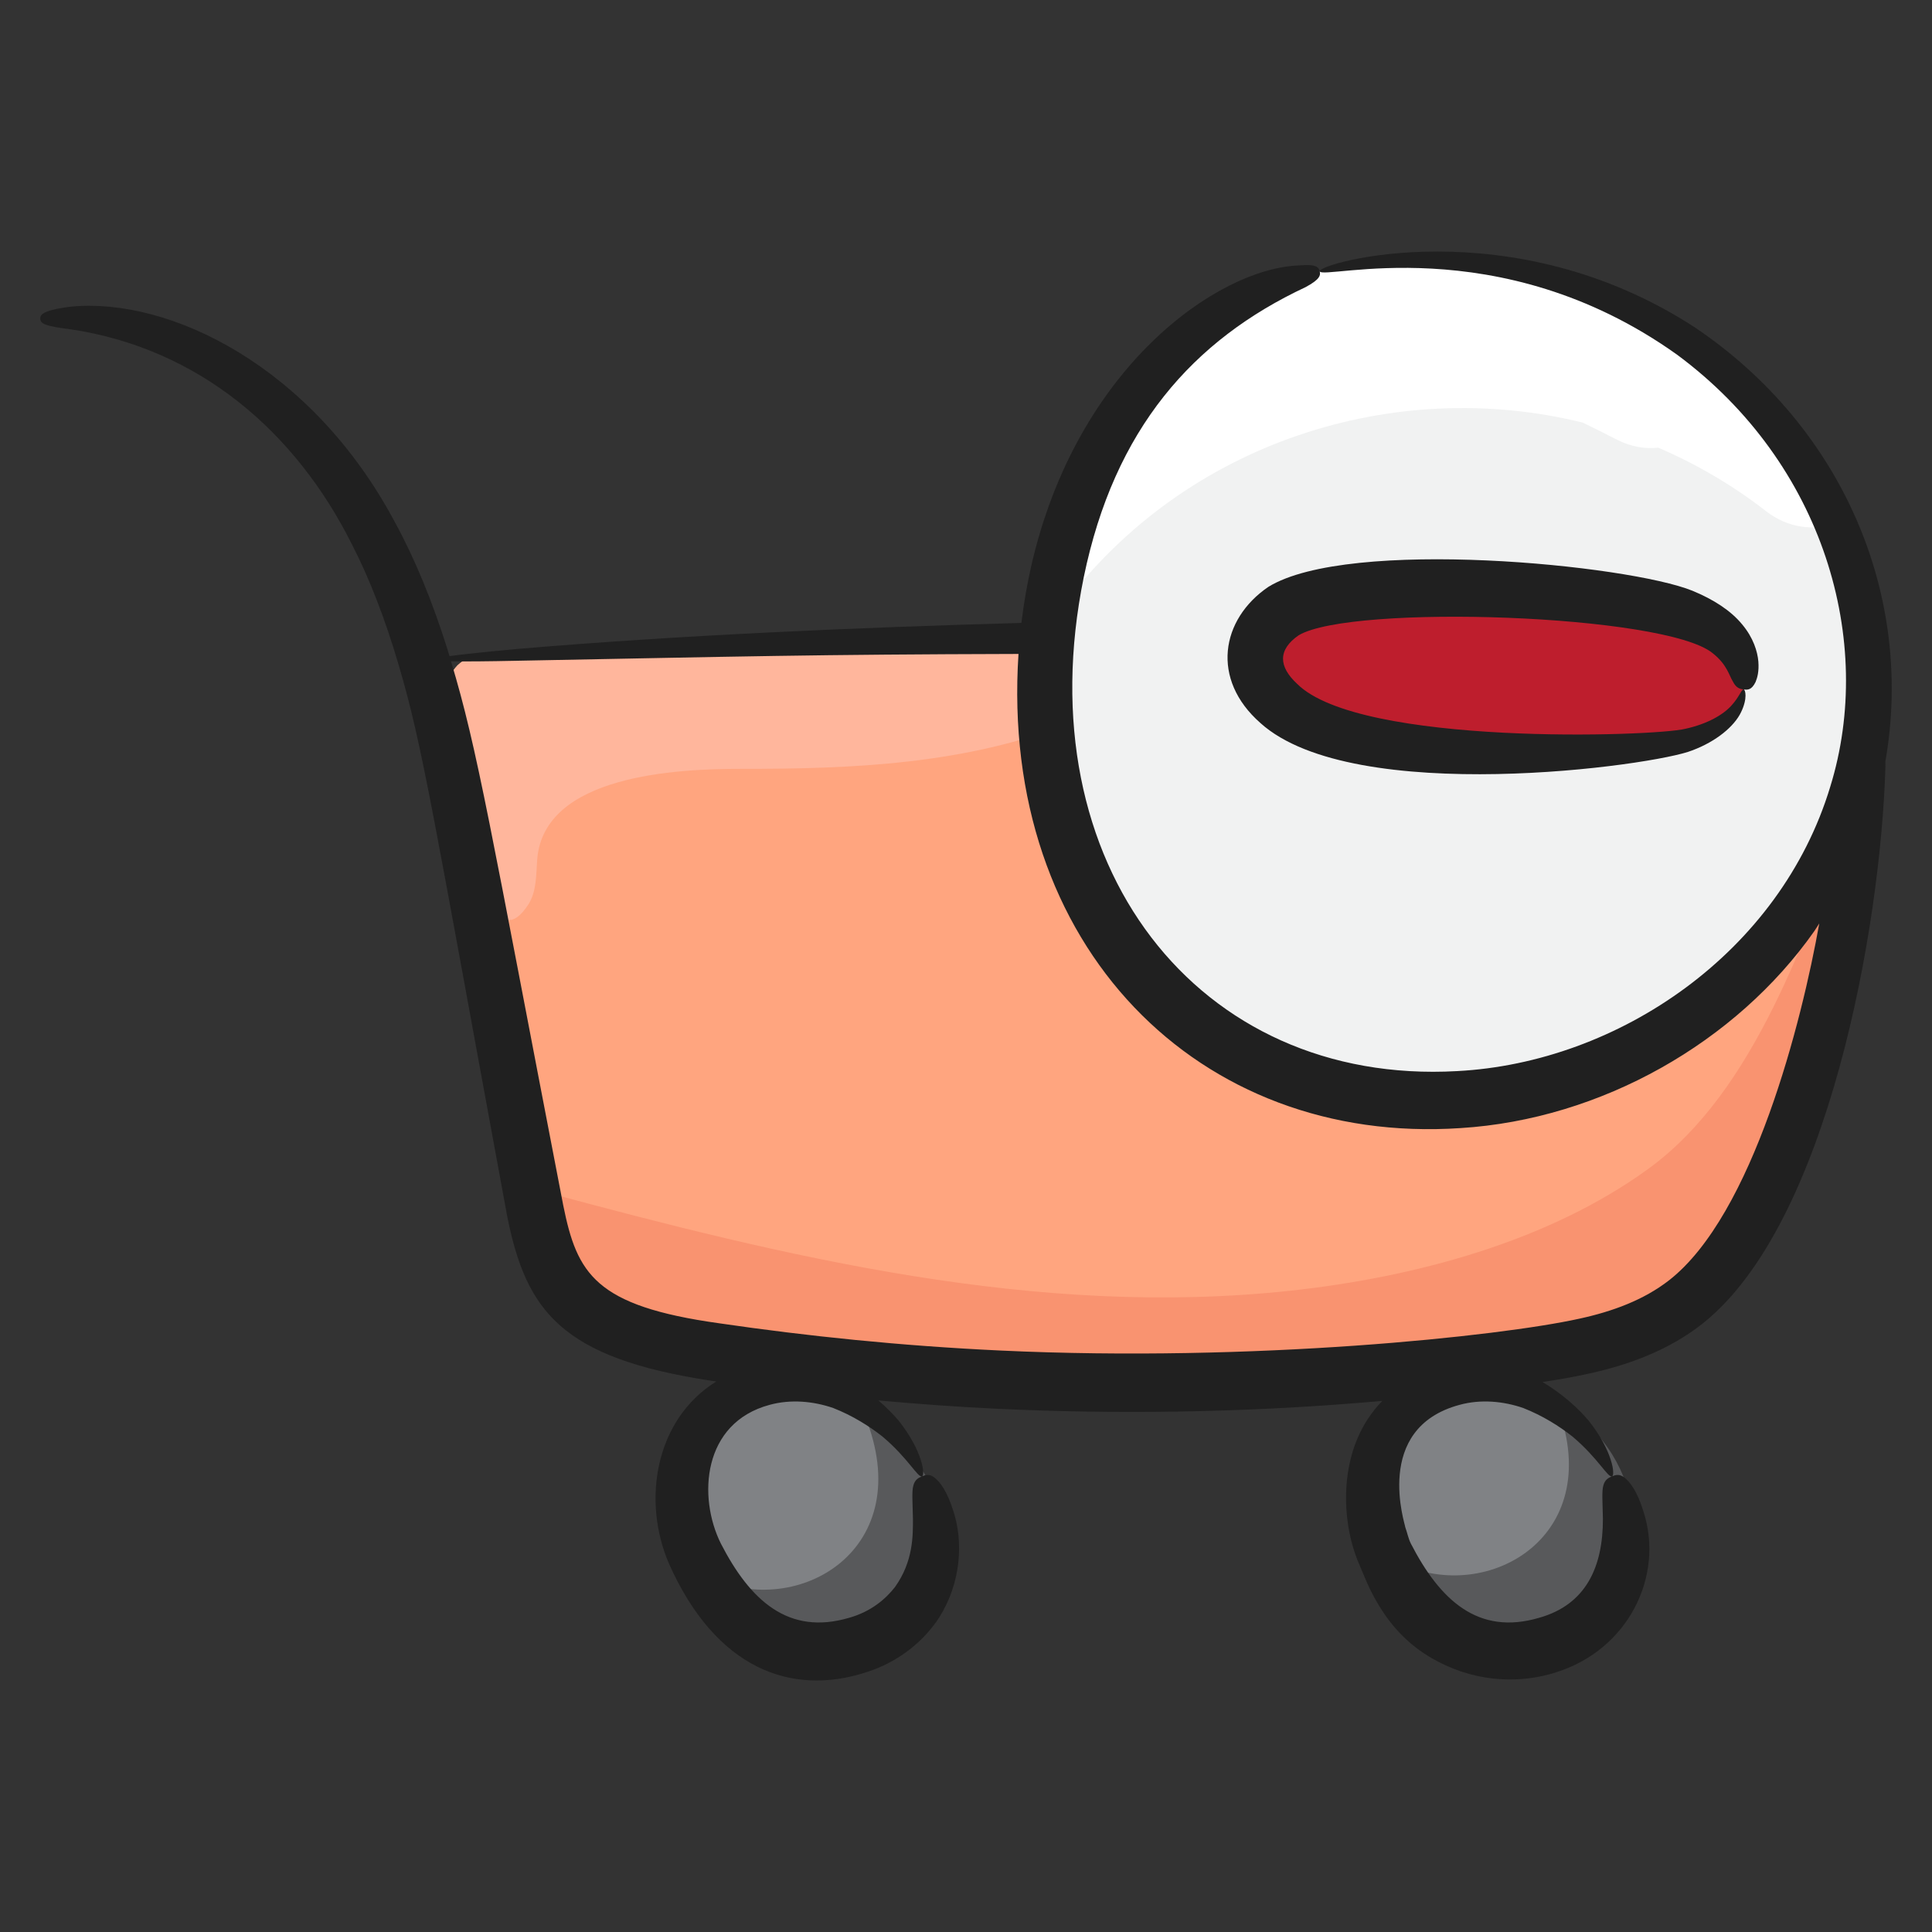 <svg id="Layer_1" enable-background="new 0 0 135 135" height="512" viewBox="0 0 135 135" width="512" xmlns="http://www.w3.org/2000/svg"><rect x="0" y="0" width="135" height="135" fill="#333333" stroke="none"/><g><g><path d="m130.793 54.111c-.01.32-.03.63-.05.95-.46 8.59-2.26 17.11-5.31 25.15-1.64 4.33-3.81 8.73-7.65 11.32-3.09 2.09-6.92 2.75-10.61 3.25-18.9 2.59-38.17 2.46-57.02-.39-3.69-.56-7.72-1.44-9.96-4.42-1.36-1.82-1.81-4.13-2.23-6.36-.02-.12-.05-.25-.07-.37-.52-2.75-1.04-5.49-1.55-8.23-.95-5.01-1.89-10.01-2.83-15.02-.54-2.89-3.74-10.75-1.71-13.31.1-.13.22-.25.35-.35 1.82-1.4 5.56-.62 7.7-.72 3.96-.2 7.93-.36 11.9-.5 7.89-.28 15.78-.45 23.67-.55.9-.01 1.8-.02 2.7-.03 14.79-.18 29.58-.16 44.38-.29 1.78-.01 3.67 0 5.21.92 2.84 1.7 3.22 5.63 3.08 8.95z" fill="#ffa57f"/></g><g><path d="m74.853 50.491c-7.324 2.911-15.264 3.243-23.05 3.233-4.492-.006-13.804.424-14.265 6.327-.084 1.082-.033 2.247-.625 3.157-2.174 3.337-3.175-2.018-3.4-3.217-.54-2.89-3.74-10.75-1.71-13.31.1-.13.22-.25.35-.35 1.82-1.4 5.56-.62 7.7-.72 3.96-.2 7.93-.36 11.9-.5 7.89-.28 15.78-.45 23.67-.55.9-.01 1.8-.02 2.7-.03.36 2.28-.57 4.88-3.27 5.96z" fill="#ffb69c"/></g><g><path d="m130.74 55.06c-.46 8.591-2.26 17.112-5.311 25.153-1.64 4.331-3.81 8.731-7.651 11.321-3.09 2.09-6.911 2.75-10.601 3.25-18.902 2.59-38.174 2.46-57.026-.39-3.69-.56-7.721-1.44-9.961-4.42-1.36-1.82-1.81-4.13-2.23-6.361-.02-.12-.05-.25-.07-.37 17.072 4.601 34.554 8.871 52.326 6.941 8.551-.93 17.942-3.39 25.003-8.541 7.481-5.461 10.951-16.332 14.202-24.623.32-.81.78-1.46 1.32-1.96z" fill="#f99370"/></g><g><path d="m112.639 103.157c-.556-1.366-1.432-2.666-2.678-3.799-7.658-6.966-18.209-.064-12.389 10.992 4.938 9.382 19.902 4.692 15.067-7.192z" fill="#808285"/></g><g><path d="m64.426 103.157c-.555-1.366-1.432-2.666-2.678-3.799-7.658-6.966-18.209-.064-12.389 10.992 4.938 9.382 19.902 4.692 15.067-7.192z" fill="#808285"/></g><g><path d="m50.112 111.346c-.2-.38-.37-.75-.53-1.11 6.181 2.93 14.652-1.97 10.841-11.331-.01-.03-.03-.07-.04-.1.72.41 1.43.92 2.12 1.55 1.24 1.14 2.12 2.441 2.67 3.801 4.84 11.891-10.121 16.572-15.062 7.191z" fill="#58595b"/></g><g><path d="m98.367 110.346c-.2-.38-.37-.75-.53-1.11 6.181 2.93 14.652-1.97 10.841-11.331-.01-.03-.03-.07-.04-.1.72.41 1.43.92 2.12 1.55 1.24 1.14 2.12 2.441 2.67 3.801 4.84 11.891-10.121 16.572-15.062 7.191z" fill="#58595b"/></g><g><path d="m84.493 72.261c-8.94-5.78-12.55-17.75-11.18-28.94 1.37-11.26 7.79-21.74 18.9-24.37 14.66-3.46 30.26 3.95 36.04 17.65.6 1.37 1.08 2.8 1.45 4.29 6.45 25.83-23.72 45.29-45.21 31.37z" fill="#f1f2f2"/></g><g><path d="m121.841 48.177c-.202 1.578-1.641 3.02-4.714 3.746-1.708.403-3.573.437-5.397.466-5.812.092-12.079.566-17.664-.716-2.978-.684-8.486-4.077-5.527-7.962 2.289-3.005 9.679-2.601 12.928-2.485 7.733.276 21.288-.174 20.374 6.952z" fill="#be1e2d"/></g><g><path d="m128.253 36.601c-1.53.48-3.3.32-4.86-.89-2.35-1.83-4.89-3.3-7.52-4.43-.9.1-1.88-.05-2.87-.55-.79-.4-1.59-.81-2.4-1.2-13.16-3.25-27.75 1.35-36.32 12.78-.3.39-.62.73-.97 1.01 1.37-11.26 7.79-21.74 18.9-24.37 14.66-3.46 30.26 3.95 36.04 17.65z" fill="#fff"/></g><g fill="#202020"><path d="m88.077 50.526c6.524 5.879 27.537 2.981 30.162 1.911 1.701-.634 2.95-1.693 3.416-2.667.478-.979.298-1.595.186-1.592-.159-.026-.288.507-.866 1.133-.566.628-1.659 1.273-3.212 1.615-2.201.547-22.764 1.221-27.124-3.141-1.305-1.208-1.36-2.38.109-3.397 3.715-2.198 25.597-1.472 28.921 1.25 1.008.791 1.151 1.559 1.417 1.981.213.436.477.527.756.558.278.032.548.048.829-.519.119-.287.252-.736.195-1.437-.057-.686-.349-1.666-1.14-2.6-.777-.947-1.981-1.73-3.466-2.342-4.477-1.815-23.996-3.744-29.635-.27-3.324 2.265-4.037 6.46-.547 9.517z"/><path d="m118.481 22.91c-12.851-8.398-26.405-4.506-26.265-3.955.151.661 12.464-3.092 24.964 5.824 10.302 7.62 13.836 20.074 10.715 30.178-3.49 11.578-14.783 19.297-26.077 19.887-18.106 1.024-30.189-14.441-26.091-34.503 2.135-10.381 7.634-16.59 15.5-20.276 1.023-.548 1.056-.836.989-1.109-.067-.272-.202-.513-1.442-.41-5.695.207-15.545 7.112-18.715 21-.283 1.256-.519 2.587-.689 3.981-11.474.324-23.82.846-35.299 1.826-2.125.195-3.689.361-4.663.494-.049-.158-.092-.325-.142-.482-1.053-3.339-2.279-6.339-3.702-8.933-5.795-10.845-15.71-15.661-22.594-15.007-2.08.259-2.178.602-2.155.861.023.299.22.495 2.121.724 8.959 1.344 15.686 7.12 19.639 14.995 1.245 2.413 2.325 5.222 3.265 8.404 1.708 5.757 2.403 10.399 7.606 38.606 1.328 6.6 3.781 9.87 14.224 11.462.127.019.26.034.386.053-4.291 2.657-5.205 8.335-3.313 12.729 3.276 7.356 8.549 9.285 13.763 7.598 2.38-.74 4.113-2.278 5.13-3.845 1.529-2.446 1.674-5.266.993-7.385-.455-1.478-.972-2.095-1.326-2.375-.36-.277-.615-.197-.876-.092s-.498.236-.608.649c-.113.409-.053 1.105-.028 2.307.003 1.167.033 2.979-1.255 4.782-.669.859-1.699 1.724-3.199 2.145-4.261 1.26-6.927-1.228-8.963-5.178-1.63-3.264-1.288-8.44 3.398-9.699 1.483-.409 3.078-.255 4.452.221 1.354.531 2.531 1.275 3.44 1.994 1.781 1.495 2.481 2.904 2.762 2.779.234-.065.054-1.768-1.627-3.885-.398-.469-.875-.949-1.423-1.418 2.721.244 5.496.451 8.364.585 7.829.366 16.812.321 26.459-.519.13-.012.263-.026.393-.038-.375.389-.721.81-1.017 1.272-2.023 3.068-1.808 7.344-.619 10.102.551 1.238 1.697 4.88 5.521 6.843 2.874 1.514 5.903 1.512 8.242.755 5.028-1.563 7.584-6.685 6.123-11.23-.455-1.478-.972-2.095-1.326-2.375-.36-.277-.616-.197-.876-.092-.261.105-.498.236-.608.649-.113.409-.053 1.105-.028 2.307.009 3.387-1.193 6.012-4.454 6.927-4.269 1.262-6.933-1.241-8.963-5.178-.187-.374-.254-.77-.396-1.16.028-.1-2.316-6.897 3.794-8.54 1.483-.409 3.078-.255 4.452.221 1.354.531 2.531 1.275 3.44 1.994 1.781 1.495 2.481 2.904 2.763 2.779.234-.065.054-1.768-1.628-3.885-.779-.917-1.845-1.875-3.227-2.706 1.116-.168 2.246-.361 3.408-.624 2.622-.588 5.421-1.594 7.783-3.463 8.745-6.944 12.443-27.668 12.768-38.906.002-.123-.001-.246-.002-.37 2.029-11.584-2.978-23.341-13.262-30.294zm-1.861 66.557c-1.759 1.367-3.941 2.176-6.279 2.681-5.563 1.226-22.701 3.05-40.408 2.223-7.003-.327-13.556-1.011-19.669-1.904-8.696-1.211-9.941-3.466-10.907-8.241-5.137-26.601-5.973-31.818-7.843-38.018.989.02 2.53.007 4.599-.037 15.836-.302 20.569-.438 35.055-.476-1.342 20.443 12.618 34.36 30.891 33.131 9.838-.614 19.256-5.999 24.713-13.756.124-.176.23-.366.351-.545-1.211 6.82-4.618 20.356-10.504 24.943z"/></g></g></svg>